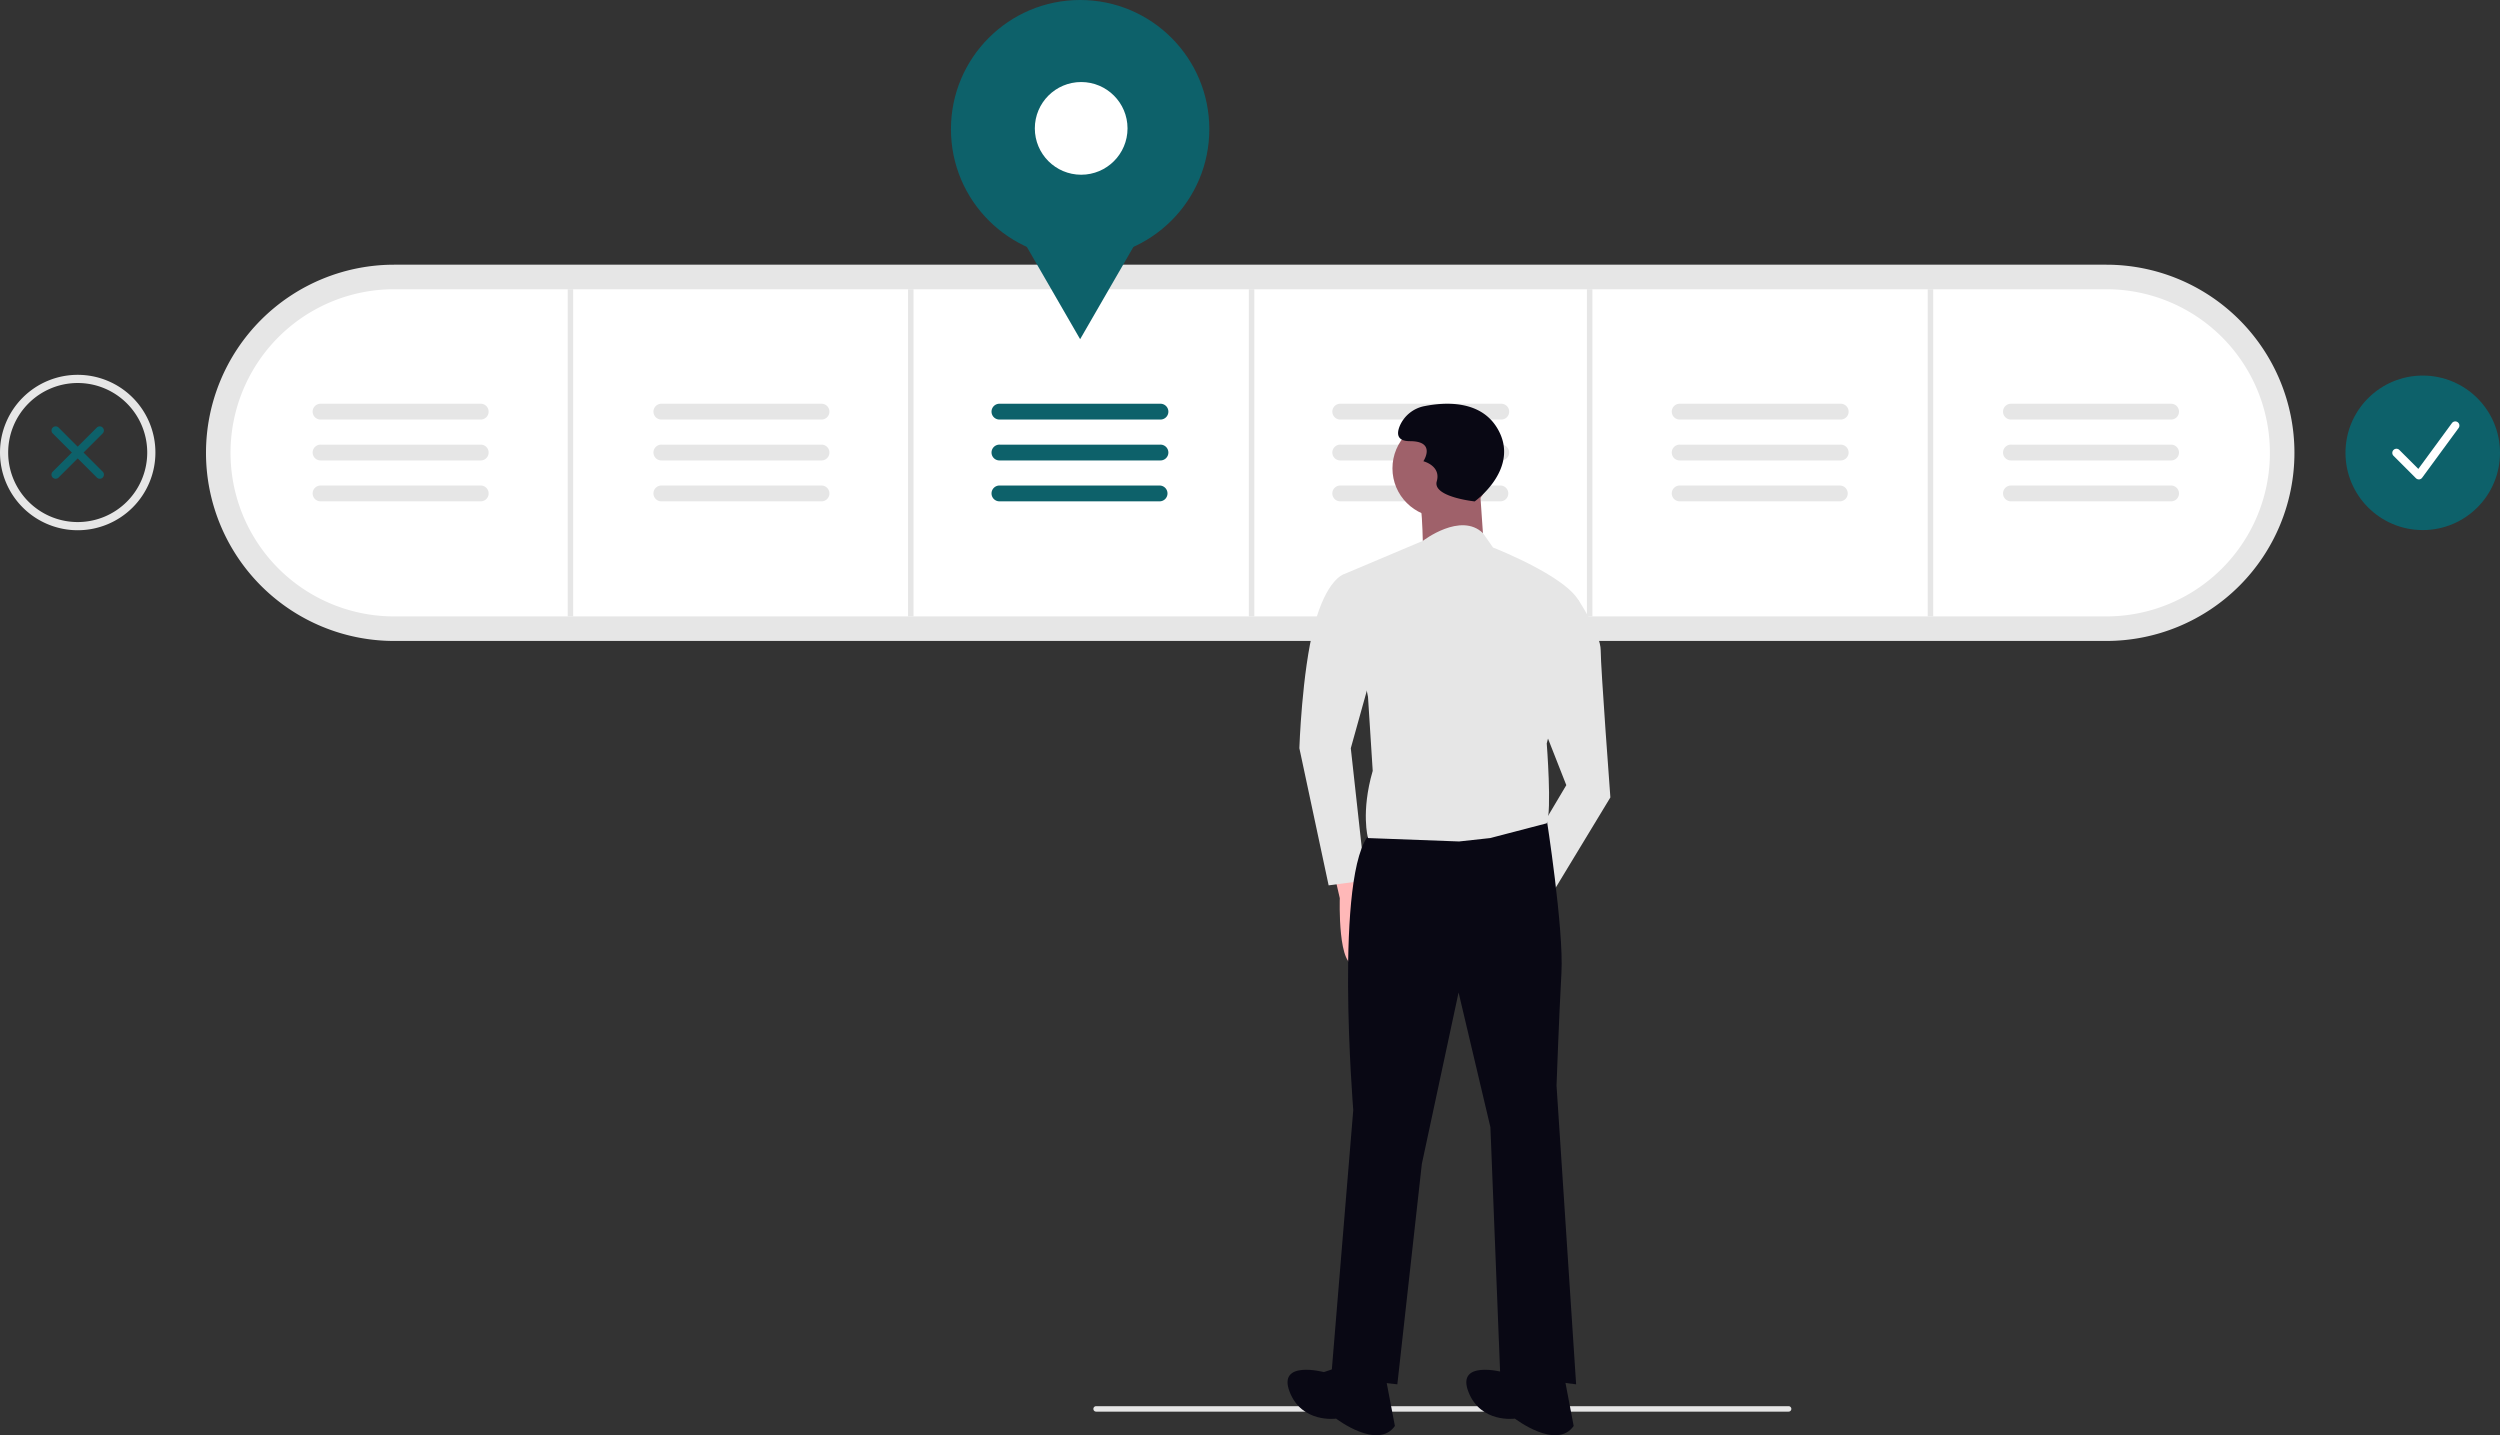 <svg xmlns="http://www.w3.org/2000/svg" width="916.951" height="526.412" viewBox="0 0 916.951 526.412" xmlns:xlink="http://www.w3.org/1999/xlink" role="img" artist="Katerina Limpitsouni" source="https://undraw.co/">
  <rect x="0" y="0" width="916.951" height="526.412" fill="#333333" stroke="none"/>
  <g id="Group_75" data-name="Group 75" transform="translate(-501.443 -281.12)">
    <path id="Path_1167-1092" data-name="Path 1167" d="M285.72,426.207a69,69,0,0,1,0-138h628a69,69,0,1,1,0,138Z" transform="translate(360.278 90)" fill="#e6e6e6"/>
    <path id="Path_1168-1093" data-name="Path 1168" d="M285.72,297.207a60,60,0,0,0,0,120h628a60,60,0,1,0,0-120Z" transform="translate(360.278 90)" fill="#fff"/>
    <rect id="Rectangle_349" data-name="Rectangle 349" width="2" height="120" transform="translate(709.665 387.207)" fill="#e6e6e6"/>
    <rect id="Rectangle_350" data-name="Rectangle 350" width="2" height="120" transform="translate(834.498 387.207)" fill="#e6e6e6"/>
    <rect id="Rectangle_351" data-name="Rectangle 351" width="2" height="120" transform="translate(959.498 387.207)" fill="#e6e6e6"/>
    <rect id="Rectangle_352" data-name="Rectangle 352" width="2" height="120" transform="translate(1083.498 387.207)" fill="#e6e6e6"/>
    <rect id="Rectangle_353" data-name="Rectangle 353" width="2" height="120" transform="translate(1208.498 387.207)" fill="#e6e6e6"/>
    <path id="Path_1169-1094" data-name="Path 1169" d="M383.9,339.207a2.9,2.9,0,1,0,0,5.791h58.74a2.9,2.9,0,0,0,.011-5.791Z" transform="translate(360.278 90)" fill="#e6e6e6"/>
    <path id="Path_1170-1095" data-name="Path 1170" d="M383.9,354.207a2.9,2.9,0,1,0,0,5.791h58.74a2.9,2.9,0,0,0,.011-5.791Z" transform="translate(360.278 90)" fill="#e6e6e6"/>
    <path id="Path_1171-1096" data-name="Path 1171" d="M383.9,369.207a2.9,2.9,0,1,0,0,5.791h58.74a2.9,2.9,0,0,0,.011-5.791Z" transform="translate(360.278 90)" fill="#e6e6e6"/>
    <path id="Path_1172-1097" data-name="Path 1172" d="M507.9,339.207a2.9,2.9,0,1,0,0,5.791h58.74a2.9,2.9,0,1,0,0-5.791Z" transform="translate(360.278 90)" fill="#0d616a"/>
    <path id="Path_1173-1098" data-name="Path 1173" d="M507.9,354.207a2.9,2.9,0,1,0,0,5.791h58.74a2.9,2.9,0,1,0,0-5.791Z" transform="translate(360.278 90)" fill="#0d616a"/>
    <path id="Path_1174-1099" data-name="Path 1174" d="M507.9,369.207a2.9,2.9,0,1,0,0,5.791h58.74a2.9,2.9,0,0,0,0-5.791Z" transform="translate(360.278 90)" fill="#0d616a"/>
    <path id="Path_1175-1100" data-name="Path 1175" d="M632.9,339.207a2.9,2.9,0,1,0,0,5.791h58.74a2.9,2.9,0,1,0,0-5.791Z" transform="translate(360.278 90)" fill="#e6e6e6"/>
    <path id="Path_1176-1101" data-name="Path 1176" d="M632.9,354.207a2.9,2.9,0,1,0,0,5.791h58.74a2.9,2.9,0,1,0,0-5.791Z" transform="translate(360.278 90)" fill="#e6e6e6"/>
    <path id="Path_1177-1102" data-name="Path 1177" d="M632.9,369.207a2.9,2.9,0,1,0,0,5.791h58.74a2.9,2.9,0,0,0,0-5.791Z" transform="translate(360.278 90)" fill="#e6e6e6"/>
    <path id="Path_1178-1103" data-name="Path 1178" d="M757.4,339.207a2.9,2.9,0,1,0,0,5.791h58.74a2.9,2.9,0,1,0,0-5.791Z" transform="translate(360.278 90)" fill="#e6e6e6"/>
    <path id="Path_1179-1104" data-name="Path 1179" d="M757.4,354.207a2.9,2.9,0,1,0,0,5.791h58.74a2.9,2.9,0,1,0,0-5.791Z" transform="translate(360.278 90)" fill="#e6e6e6"/>
    <path id="Path_1180-1105" data-name="Path 1180" d="M757.4,369.207a2.9,2.9,0,1,0,0,5.791h58.74a2.9,2.9,0,0,0,0-5.791Z" transform="translate(360.278 90)" fill="#e6e6e6"/>
    <path id="Path_1181-1106" data-name="Path 1181" d="M878.9,339.207a2.9,2.9,0,1,0,0,5.791h58.74a2.9,2.9,0,0,0,0-5.791Z" transform="translate(360.278 90)" fill="#e6e6e6"/>
    <path id="Path_1182-1107" data-name="Path 1182" d="M878.9,354.207a2.9,2.9,0,1,0,0,5.791h58.74a2.9,2.9,0,0,0,0-5.791Z" transform="translate(360.278 90)" fill="#e6e6e6"/>
    <path id="Path_1183-1108" data-name="Path 1183" d="M878.9,369.207a2.9,2.9,0,1,0,0,5.791h58.74a2.9,2.9,0,0,0,0-5.791Z" transform="translate(360.278 90)" fill="#e6e6e6"/>
    <path id="Path_1184-1109" data-name="Path 1184" d="M258.9,339.207a2.9,2.9,0,1,0,0,5.791h58.74a2.9,2.9,0,0,0,.011-5.791Z" transform="translate(360.278 90)" fill="#e6e6e6"/>
    <path id="Path_1185-1110" data-name="Path 1185" d="M258.9,354.207a2.9,2.9,0,1,0,0,5.791h58.74a2.9,2.9,0,0,0,.011-5.791Z" transform="translate(360.278 90)" fill="#e6e6e6"/>
    <path id="Path_1186-1111" data-name="Path 1186" d="M258.9,369.207a2.9,2.9,0,1,0,0,5.791h58.74a2.9,2.9,0,0,0,.011-5.791Z" transform="translate(360.278 90)" fill="#e6e6e6"/>
    <circle id="Ellipse_218" data-name="Ellipse 218" cx="47.382" cy="47.382" r="47.382" transform="translate(850.233 281.12)" fill="#0d616a"/>
    <path id="Path_1187-1112" data-name="Path 1187" d="M396.173,124.408,381.357,98.747,366.542,73.086H425.8L410.988,98.747Z" transform="translate(501.442 281.12)" fill="#0d616a"/>
    <circle id="Ellipse_220" data-name="Ellipse 220" cx="28.335" cy="28.335" r="28.335" transform="translate(1361.722 418.871)" fill="#0d616a"/>
    <circle id="Ellipse_219" data-name="Ellipse 219" cx="17" cy="17" r="17" transform="translate(880.998 311.207)" fill="#fff"/>
    <path id="Path_1188-1113" data-name="Path 1188" d="M1028.333,366.95a1.519,1.519,0,0,1-1.074-.445l-8.2-8.2a1.519,1.519,0,0,1,2.149-2.148l6.952,6.952,12.323-16.8a1.52,1.52,0,0,1,2.451,1.8l-13.37,18.232a1.521,1.521,0,0,1-1.109.617C1028.41,366.949,1028.371,366.95,1028.333,366.95Z" transform="translate(360.278 90)" fill="#fff"/>
    <path id="Path_1189-1114" data-name="Path 1189" d="M161.568,366.718a1.519,1.519,0,0,1-1.074-2.594l16.194-16.193a1.519,1.519,0,0,1,2.148,2.148l-16.194,16.193a1.514,1.514,0,0,1-1.074.445Z" transform="translate(360.278 90)" fill="#0d616a"/>
    <path id="Path_1190-1115" data-name="Path 1190" d="M177.761,366.718a1.514,1.514,0,0,1-1.074-.445L160.494,350.08a1.519,1.519,0,0,1,2.148-2.148l16.193,16.193a1.519,1.519,0,0,1-1.074,2.594Z" transform="translate(360.278 90)" fill="#0d616a"/>
    <path id="Path_1202-1116" data-name="Path 1202" d="M797.193,708.88h-254a1,1,0,0,1,0-2h254a1,1,0,0,1,0,2Z" transform="translate(360.278 90)" fill="#e6e6e6"/>
    <path id="Path_1203-1117" data-name="Path 1203" d="M169.665,385.6a28.5,28.5,0,1,1,28.5-28.5A28.5,28.5,0,0,1,169.665,385.6Zm0-54a25.5,25.5,0,1,0,25.5,25.5A25.5,25.5,0,0,0,169.665,331.6Z" transform="translate(360.278 90)" fill="#e6e6e6"/>
    <g id="Group_74" data-name="Group 74" transform="translate(973.686 429.206)">
      <path id="Path_1145-1118" data-name="Path 1145" d="M285.528,516.911l2.695,11.678s-.9,26.949,6.288,24.254,5.39-26.05,5.39-26.05l-6.288-11.678Z" transform="translate(-269.055 -347.24)" fill="#ffb8b8"/>
      <ellipse id="Ellipse_216" data-name="Ellipse 216" cx="17.966" cy="17.966" rx="17.966" ry="17.966" transform="translate(38.481 5.733)" fill="#9f616a"/>
      <path id="Path_1146-1119" data-name="Path 1146" d="M262.3,360.114l1.8,26.05-22.457,2.695s0-21.559-1.8-24.254S262.3,360.114,262.3,360.114Z" transform="translate(-191.932 -331.475)" fill="#9f616a"/>
      <path id="Path_1148-1120" data-name="Path 1148" d="M311.179,398.8l-19.762-.916s-6.29,1.791-10.8,18.855-5.429,44.91-5.429,44.91l10.736,50.314,13.476-1.785-5.347-48.512,9.011-32.331Z" transform="translate(-270.85 -335.316)" fill="#e6e6e6"/>
      <path id="Path_1149-1121" data-name="Path 1149" d="M197.338,404.954,207.078,408s8.212,12.244,8.206,18.532,3.546,53.9,3.546,53.9l-23.389,38.606-7.17-18.87,14.394-24.241L191.014,446.27Z" transform="translate(-100.421 -336.036)" fill="#e6e6e6"/>
      <path id="Path_1150-1122" data-name="Path 1150" d="M216.623,502.971l64.584-5.682s6.381,40.716,5.482,56.885-1.8,41.321-1.8,41.321l7.186,109.591-27.847-3.593-3.593-90.727L248.961,561.36l-13.474,62.88L226.5,705.086l-24.254-2.695,8.085-97.914S203.148,516.445,216.623,502.971Z" transform="translate(-186.226 -345.427)" fill="#090814"/>
      <path id="Path_1151-1123" data-name="Path 1151" d="M297.664,720.614l-8.085,2.695S272.512,718.818,277,730.5s17.068,9.881,17.068,9.881,15.271,11.678,21.559,2.695l-3.593-18.864Z" transform="translate(-276.25 -368.142)" fill="#090814"/>
      <path id="Path_1152-1124" data-name="Path 1152" d="M224.664,720.614l-8.085,2.695S199.512,718.818,204,730.5s17.068,9.881,17.068,9.881,15.271,11.678,21.559,2.695l-3.593-18.864Z" transform="translate(-137.675 -368.142)" fill="#090814"/>
      <path id="Path_1147-1125" data-name="Path 1147" d="M200.2,395.842l29.1-12.293s13.905-10.71,22.049-2.776l3.655,5.236s32.327,12.6,32.319,22.486L274.708,457.89s1.929,24.7,0,29.273l-20.744,5.415-11.395,1.246-33.422-1.246s-2.661-9.481,1.731-24.647l-1.731-27.165Z" transform="translate(-179.637 -333.279)" fill="#e6e6e6"/>
      <path id="Path_1153-1126" data-name="Path 1153" d="M256.664,364.169s17.188-12.277,8.185-27.01c-6.246-10.221-19.189-9.412-26.531-7.958a12.4,12.4,0,0,0-9.074,7.139c-1.228,2.865-1.228,5.729,3.683,5.729,9.822,0,4.911,7.366,4.911,7.366s6.548,1.637,4.911,7.366S256.664,364.169,256.664,364.169Z" transform="translate(-188.017 -328.344)" fill="#090814"/>
    </g>
  </g>
</svg>